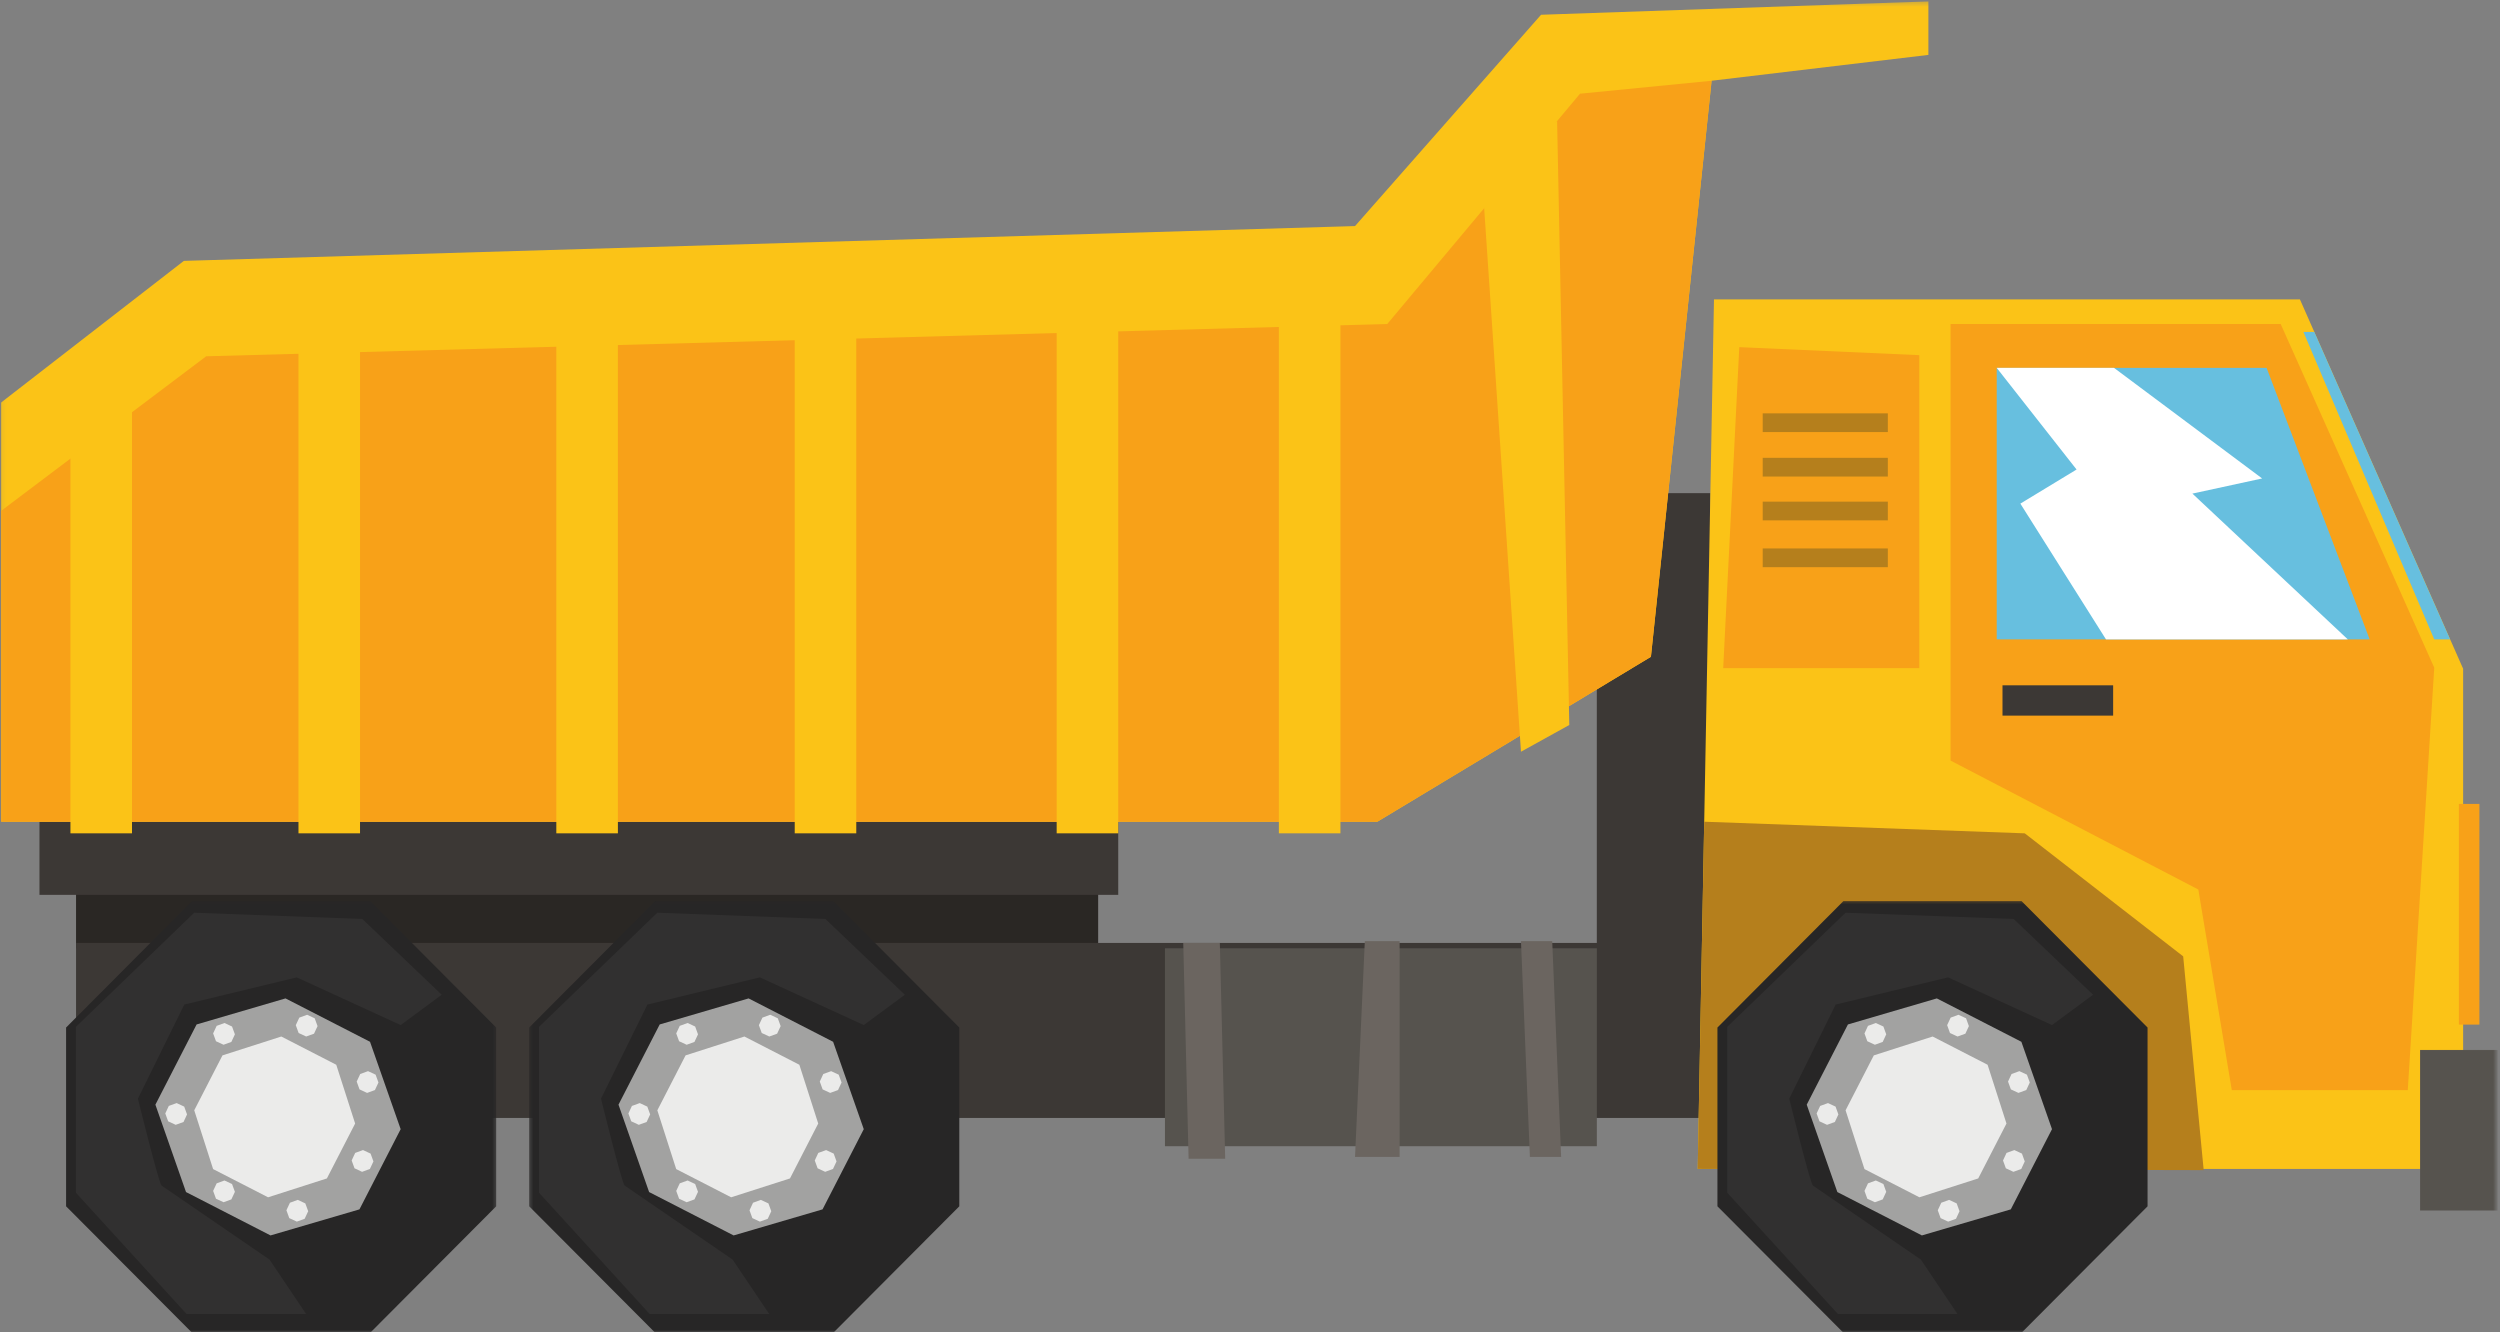 <svg width="546" height="291" viewBox="0 0 546 291" fill="none" xmlns="http://www.w3.org/2000/svg">
<rect x="0" y="0" width="546" height="291" fill="#808080" stroke="none"/>
<g clip-path="url(#clip0_171_2)">
<path d="M348.745 223.771H373.542V107.703H348.745V223.771Z" fill="#3C3835"/>
<path d="M16.609 207.104H239.839V192.912H16.609V207.104Z" fill="#2A2724"/>
<path d="M16.609 244.161H373.542V205.938H16.609V244.161Z" fill="#3C3835"/>
<path d="M502.302 65.385L537.948 146.052V255.292H370.781L374.333 65.385H502.302Z" fill="#FBC317"/>
<path d="M498.099 70.76L531.641 145.823L525.859 238.088H487.427L480.115 194.271L426 166.109V70.76H498.099Z" fill="#F8A118"/>
<path d="M372.198 179.463L442.208 182L476.807 208.87L481.286 255.557L370.781 255.286L372.198 179.463Z" fill="#B57F1C"/>
<mask id="mask0_171_2" style="mask-type:luminance" maskUnits="userSpaceOnUse" x="374" y="196" width="96" height="96">
<path d="M374 196.333H470V291.057H374V196.333Z" fill="white"/>
</mask>
<g mask="url(#mask0_171_2)">
<path d="M441.51 291.068L469.026 263.458V224.412L441.51 196.802H402.599L375.088 224.412V263.458L402.599 291.068H441.51Z" fill="#272626"/>
</g>
<path d="M419.739 269.818L439.156 264.125L448.156 246.61L441.469 227.526L423.005 218.052L403.588 223.74L394.588 241.261L401.276 260.344L419.739 269.818Z" fill="#A2A2A1"/>
<path d="M407.198 255.328L419.198 261.49L432.042 257.37L438.213 245.38L434.088 232.542L422.088 226.375L409.239 230.495L403.073 242.49L407.198 255.328Z" fill="#EBEBEA"/>
<path d="M457.13 217.255L439.786 200.703L403.073 199.338L377.229 224.265V260.484L401.396 286.969H427.505L419.521 275.094C419.521 275.094 396.521 259.318 395.937 258.927C395.354 258.542 390.771 239.943 390.771 239.943L400.906 219.396L425.463 213.453L448.156 223.875L457.13 217.255Z" fill="#313030"/>
<path d="M439.177 237.922L440.828 238.688L442.537 238.068L443.307 236.417L442.682 234.708L441.031 233.938L439.323 234.563L438.552 236.214L439.177 237.922Z" fill="#EBEBEA"/>
<path d="M438.078 255.156L439.729 255.927L441.443 255.302L442.208 253.651L441.589 251.943L439.938 251.177L438.224 251.797L437.458 253.448L438.078 255.156Z" fill="#EBEBEA"/>
<path d="M423.828 266.037L425.479 266.802L427.193 266.182L427.958 264.531L427.339 262.823L425.688 262.052L423.974 262.677L423.208 264.328L423.828 266.037Z" fill="#EBEBEA"/>
<path d="M425.875 225.609L427.526 226.375L429.24 225.755L430.005 224.104L429.386 222.396L427.735 221.625L426.021 222.25L425.255 223.896L425.875 225.609Z" fill="#EBEBEA"/>
<path d="M407.823 227.406L409.474 228.172L411.188 227.552L411.953 225.901L411.333 224.193L409.682 223.422L407.969 224.047L407.203 225.698L407.823 227.406Z" fill="#EBEBEA"/>
<path d="M397.375 244.896L399.026 245.662L400.734 245.042L401.505 243.391L400.885 241.682L399.234 240.912L397.521 241.537L396.75 243.182L397.375 244.896Z" fill="#EBEBEA"/>
<path d="M407.823 261.802L409.474 262.568L411.188 261.948L411.953 260.297L411.333 258.589L409.682 257.818L407.969 258.443L407.203 260.094L407.823 261.802Z" fill="#EBEBEA"/>
<path d="M495.026 80.344L517.537 139.641H436.083V80.344H495.026Z" fill="#67BFDF"/>
<path d="M461.703 80.344L494.052 104.495L478.818 107.802L512.761 139.641H459.948L441.245 109.99L453.521 102.542L436.083 80.344H461.703Z" fill="white"/>
<mask id="mask1_171_2" style="mask-type:luminance" maskUnits="userSpaceOnUse" x="527" y="228" width="19" height="38">
<path d="M527.333 228.333H545.235V265.667H527.333V228.333Z" fill="white"/>
</mask>
<g mask="url(#mask1_171_2)">
<path d="M528.547 264.375H545.5V229.308H528.547V264.375Z" fill="#56534E"/>
</g>
<path d="M537.021 223.771H541.505V175.573H537.021V223.771Z" fill="#F8A118"/>
<path d="M505.448 72.5H503.068L531.641 139.641H535.115L505.448 72.5Z" fill="#67BFDF"/>
<path d="M419.172 77.568V145.922H376.349L379.86 75.818L419.172 77.568Z" fill="#F8A118"/>
<path d="M384.974 94.364H412.302V90.276H384.974V94.364Z" fill="#B57F1C"/>
<path d="M384.974 104.078H412.302V99.99H384.974V104.078Z" fill="#B57F1C"/>
<path d="M384.974 113.646H412.302V109.557H384.974V113.646Z" fill="#B57F1C"/>
<path d="M384.974 123.87H412.302V119.781H384.974V123.87Z" fill="#B57F1C"/>
<path d="M348.75 207.104H254.427V250.333H348.75V207.104Z" fill="#56534E"/>
<path d="M339.005 205.542L340.953 252.672H334.13L332.182 205.542H339.005Z" fill="#6B6560"/>
<path d="M305.677 205.547V252.672H295.938L298.078 205.547H305.677Z" fill="#6B6560"/>
<path d="M266.411 205.932L267.583 253.062H259.589L258.422 205.932H266.411Z" fill="#6B6560"/>
<path d="M8.62 195.437H244.224V179.463H8.62V195.437Z" fill="#3C3835"/>
<mask id="mask2_171_2" style="mask-type:luminance" maskUnits="userSpaceOnUse" x="115" y="196" width="95" height="96">
<path d="M115.333 196.333H210V291.057H115.333V196.333Z" fill="white"/>
</mask>
<g mask="url(#mask2_171_2)">
<path d="M182 291.068L209.511 263.458V224.412L182 196.802H143.089L115.573 224.412V263.458L143.089 291.068H182Z" fill="#272626"/>
</g>
<path d="M160.224 269.818L179.646 264.125L188.646 246.61L181.953 227.526L163.495 218.052L144.078 223.74L135.078 241.261L141.766 260.344L160.224 269.818Z" fill="#A2A2A1"/>
<path d="M147.682 255.328L159.682 261.49L172.531 257.37L178.698 245.38L174.578 232.542L162.578 226.375L149.729 230.495L143.562 242.49L147.682 255.328Z" fill="#EBEBEA"/>
<path d="M197.615 217.255L180.271 200.703L143.557 199.338L117.719 224.265V260.484L141.88 286.974H167.995L160.005 275.094C160.005 275.094 137.01 259.318 136.427 258.927C135.839 258.542 131.26 239.943 131.26 239.943L141.396 219.396L165.948 213.453L188.646 223.875L197.615 217.255Z" fill="#313030"/>
<path d="M179.661 237.922L181.312 238.693L183.026 238.068L183.797 236.417L183.172 234.708L181.521 233.943L179.807 234.563L179.042 236.214L179.661 237.922Z" fill="#EBEBEA"/>
<path d="M178.568 255.156L180.219 255.927L181.927 255.302L182.698 253.651L182.078 251.943L180.427 251.177L178.714 251.797L177.943 253.448L178.568 255.156Z" fill="#EBEBEA"/>
<path d="M164.313 266.037L165.964 266.802L167.677 266.182L168.448 264.531L167.823 262.823L166.172 262.052L164.464 262.677L163.693 264.323L164.313 266.037Z" fill="#EBEBEA"/>
<path d="M166.365 225.609L168.016 226.375L169.724 225.755L170.495 224.104L169.87 222.396L168.219 221.625L166.511 222.25L165.74 223.901L166.365 225.609Z" fill="#EBEBEA"/>
<path d="M148.313 227.406L149.964 228.177L151.672 227.552L152.443 225.901L151.823 224.193L150.172 223.422L148.458 224.047L147.688 225.698L148.313 227.406Z" fill="#EBEBEA"/>
<path d="M137.865 244.896L139.511 245.662L141.224 245.042L141.995 243.391L141.37 241.682L139.719 240.912L138.011 241.537L137.24 243.182L137.865 244.896Z" fill="#EBEBEA"/>
<path d="M148.313 261.802L149.964 262.568L151.672 261.948L152.443 260.297L151.823 258.589L150.172 257.818L148.458 258.443L147.688 260.094L148.313 261.802Z" fill="#EBEBEA"/>
<mask id="mask3_171_2" style="mask-type:luminance" maskUnits="userSpaceOnUse" x="14" y="196" width="95" height="96">
<path d="M14 196.333H108.667V291.057H14V196.333Z" fill="white"/>
</mask>
<g mask="url(#mask3_171_2)">
<path d="M80.859 291.068L108.37 263.458V224.412L80.859 196.802H41.948L14.432 224.412V263.458L41.948 291.068H80.859Z" fill="#272626"/>
</g>
<path d="M59.083 269.818L78.505 264.125L87.505 246.61L80.812 227.526L62.354 218.052L42.938 223.74L33.938 241.261L40.625 260.344L59.083 269.818Z" fill="#A2A2A1"/>
<path d="M46.542 255.328L58.547 261.49L71.391 257.37L77.562 245.38L73.438 232.542L61.438 226.375L48.589 230.495L42.422 242.49L46.542 255.328Z" fill="#EBEBEA"/>
<path d="M96.474 217.255L79.13 200.703L42.422 199.338L16.578 224.265V260.489L40.745 286.974H66.854L58.865 275.094C58.865 275.094 35.87 259.318 35.286 258.927C34.703 258.542 30.12 239.943 30.12 239.943L40.255 219.396L64.807 213.458L87.505 223.875L96.474 217.255Z" fill="#313030"/>
<path d="M78.521 237.922L80.172 238.693L81.885 238.068L82.656 236.417L82.031 234.708L80.38 233.938L78.672 234.563L77.901 236.214L78.521 237.922Z" fill="#EBEBEA"/>
<path d="M77.427 255.156L79.078 255.927L80.787 255.302L81.558 253.651L80.933 251.943L79.281 251.172L77.573 251.797L76.802 253.448L77.427 255.156Z" fill="#EBEBEA"/>
<path d="M63.177 266.037L64.828 266.802L66.537 266.182L67.308 264.531L66.683 262.823L65.031 262.052L63.323 262.677L62.552 264.323L63.177 266.037Z" fill="#EBEBEA"/>
<path d="M65.224 225.609L66.87 226.375L68.584 225.755L69.354 224.104L68.729 222.396L67.078 221.625L65.37 222.25L64.599 223.896L65.224 225.609Z" fill="#EBEBEA"/>
<path d="M47.172 227.406L48.823 228.172L50.531 227.552L51.302 225.901L50.677 224.193L49.026 223.422L47.318 224.047L46.547 225.698L47.172 227.406Z" fill="#EBEBEA"/>
<path d="M36.724 244.896L38.37 245.662L40.084 245.042L40.849 243.391L40.229 241.682L38.578 240.912L36.865 241.531L36.099 243.182L36.724 244.896Z" fill="#EBEBEA"/>
<path d="M47.172 261.802L48.823 262.568L50.531 261.948L51.302 260.297L50.677 258.589L49.026 257.818L47.318 258.443L46.547 260.094L47.172 261.802Z" fill="#EBEBEA"/>
<mask id="mask4_171_2" style="mask-type:luminance" maskUnits="userSpaceOnUse" x="0" y="0" width="422" height="181">
<path d="M0.088 0.307H422V180.333H0.088V0.307Z" fill="white"/>
</mask>
<g mask="url(#mask4_171_2)">
<path d="M421.161 11.989L373.817 17.635L360.562 143.443L300.807 179.463H0.208V87.937L40.156 56.974L295.937 49.375L336.567 3.224L421.161 0.307V11.989Z" fill="#FBC317"/>
</g>
<mask id="mask5_171_2" style="mask-type:luminance" maskUnits="userSpaceOnUse" x="0" y="16" width="374" height="165">
<path d="M0.088 16.334H374V180.334H0.088V16.334Z" fill="white"/>
</mask>
<g mask="url(#mask5_171_2)">
<path d="M373.817 17.636L345.073 20.464L302.979 70.761L45.031 77.813L0.208 111.599V179.464H300.807L360.562 143.443L373.817 17.636Z" fill="#F8A118"/>
</g>
<path d="M340.073 26.427L342.734 158.339L332.182 164.177L323.734 39.448L340.073 26.427Z" fill="#FBC317"/>
<path d="M279.302 182H292.75V68.662H279.302V182Z" fill="#FBC317"/>
<path d="M230.776 182H244.224V68.662H230.776V182Z" fill="#FBC317"/>
<path d="M173.568 182H187.011V68.662H173.568V182Z" fill="#FBC317"/>
<path d="M121.5 182H134.948V68.662H121.5V182Z" fill="#FBC317"/>
<path d="M65.188 182H78.63V68.662H65.188V182Z" fill="#FBC317"/>
<path d="M15.385 182H28.828V80.151H15.385V182Z" fill="#FBC317"/>
<path d="M437.344 156.292H461.51V149.672H437.344V156.292Z" fill="#3C3835"/>
</g>
<defs>
<clipPath id="clip0_171_2">
<rect width="546" height="291" fill="white"/>
</clipPath>
</defs>
</svg>
